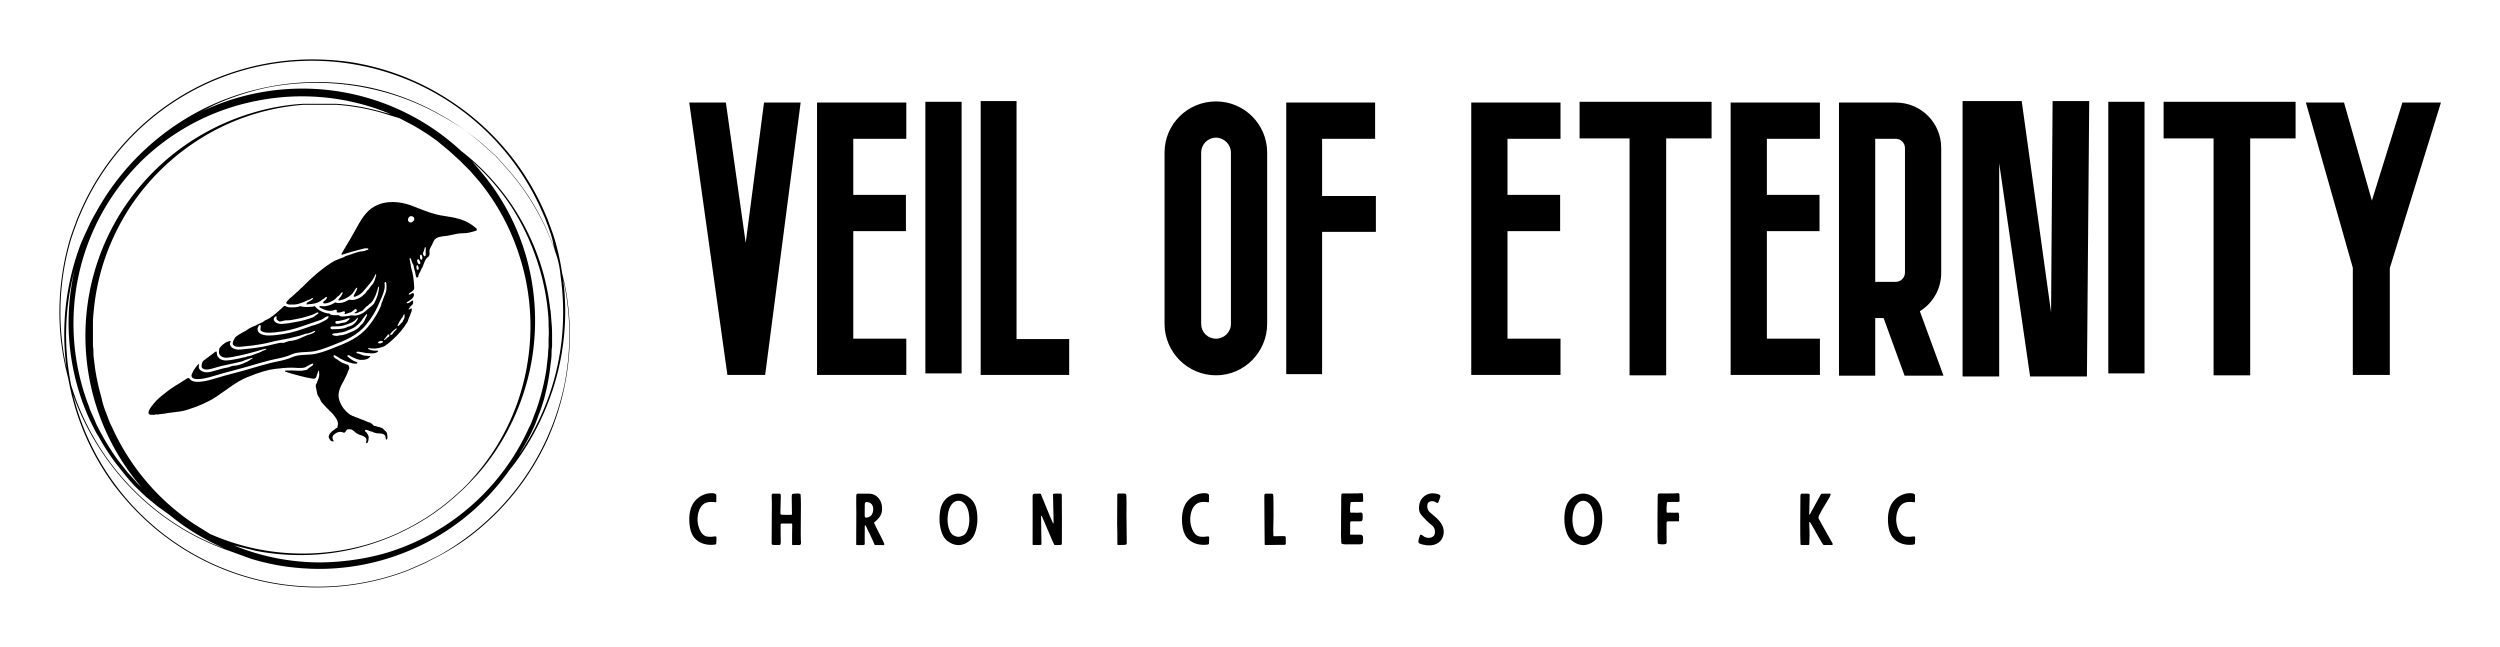 
        <svg xmlns="http://www.w3.org/2000/svg" xmlns:xlink="http://www.w3.org/1999/xlink" version="1.1" width="3149.724" height="815.245" viewBox="0 0 3149.724 815.245">
			
			<g transform="scale(7.486) translate(10, 10)">
				<defs id="SvgjsDefs5807"/><g id="SvgjsG5808" featureKey="symbolGroupContainer" transform="matrix(0.839,0,0,0.839,0.021,0)" fill="#000"><path xmlns="http://www.w3.org/2000/svg" d="M101.3 44.9l-.5-2.1a48.1 48.1 0 0 0-1.3-6.1c-.3-1.1-.7-2.2-1.1-3.3l-.6-1.6-.7-1.6A50.9 50.9 0 0 0 78.7 8.5a50.5 50.5 0 0 0-20.6-8 55.7 55.7 0 0 0-7.4-.5A50.7 50.7 0 0 0 4.3 30.2l-.7 1.6-.6 1.6c-.4 1.1-.8 2.2-1.1 3.3a50.1 50.1 0 0 0-1.4 6.7 51.4 51.4 0 0 0-.2 13.1 53 53 0 0 0 1.4 7.3l.3 1.5a50.6 50.6 0 0 0 5 13.9 52.4 52.4 0 0 0 4 6.3 55.9 55.9 0 0 0 4.9 5.6A50.7 50.7 0 0 0 70 102.5l1.6-.7 1.6-.7 3.1-1.6a50.1 50.1 0 0 0 5.7-3.6 51.5 51.5 0 0 0 9.4-9.1 50.6 50.6 0 0 0 6.5-10.6 51.7 51.7 0 0 0 3.5-11.1 51.1 51.1 0 0 0-.1-20.2zm-.8-1.5a52.2 52.2 0 0 1 .2 13.1 50.3 50.3 0 0 1-2.9 12 51.5 51.5 0 0 1-5.3 10.3l-.3.4a45.4 45.4 0 0 0 2.8-5.1c.5-1 .8-2 1.2-3s.7-2 1-3a46.3 46.3 0 0 0 1.2-6.1c.1-1 .3-2 .3-3.1s.1-1 .1-1.5v-1.5c0-1 0-2-.1-3s-.1-2-.3-3a46.5 46.5 0 0 0-2.7-11.1 47.5 47.5 0 0 0-4.9-9.5 47 47 0 0 0-10.2-10.9 46.8 46.8 0 0 0-53.8-7.1l4.1-2.1a51.6 51.6 0 0 1 11-3.6 50.9 50.9 0 0 1 20.1.2 50 50 0 0 1 14.6 5.5 48.2 48.2 0 0 1 8.3 5.7l2 1.8.7.6.6.7 1.8 2a48.1 48.1 0 0 1 5.8 8.2 50.6 50.6 0 0 1 4.1 9.7c.3 1.1.5 2.3.6 3.4zM2.3 65.2A50.7 50.7 0 0 1 3 42.3l-.3 1.4A47 47 0 0 0 5 69.8c.4 1 .8 2 1.3 3s.9 1.9 1.5 2.8a46.3 46.3 0 0 0 3.4 5.3l1.9 2.4 1 1.2 1 1.1 2.2 2.1 2.3 1.9 2.5 1.8a45.4 45.4 0 0 0 4.1 3 47.3 47.3 0 0 0 6.9 3.7A49.3 49.3 0 0 1 23 93 51 51 0 0 1 8.7 78.8a51.6 51.6 0 0 1-5.3-10.3q-.5-1.4-1-2.9zm75.2 28.2a45.9 45.9 0 0 1-12 5.6 47.2 47.2 0 0 1-6.6 1.4 50.5 50.5 0 0 1-6.7.5A45.7 45.7 0 0 1 35 97.5l4.5 1.1a47.1 47.1 0 0 0 18.6-.2 47.4 47.4 0 0 0 13.4-5.1A44.2 44.2 0 0 0 79 88l1.8-1.6.6-.6.6-.6 1.7-1.8a44.3 44.3 0 0 0 5.4-7.5 47.8 47.8 0 0 0 5.2-13.4 47.2 47.2 0 0 0 .3-18.7 46 46 0 0 0-9.1-20.1c-.9-1.1-1.8-2.2-2.8-3.3a46.2 46.2 0 0 1 7.9 9.1 47.1 47.1 0 0 1 4.7 9.5 45.9 45.9 0 0 1 2.6 11c.1 1 .2 1.9.2 2.9s.1 2 0 3v1.5c0 .5-.1 1-.1 1.5s-.2 2-.3 3a45.5 45.5 0 0 1-1.3 6c-.3 1-.6 2-1 3s-.7 2-1.2 2.9a46 46 0 0 1-16.7 19.6zm-9.3-81.6l2.5 1.3a44.9 44.9 0 0 1 5.1 3.3l2.3 1.9 1.1 1 1.1 1 2.1 2.1 1.9 2.2a45.5 45.5 0 0 1 5.9 9.5 48.1 48.1 0 0 1 3.3 10 46.3 46.3 0 0 1 .1 18.3 45.4 45.4 0 0 1-10.1 20.9l-1.6 1.8-.6.6-.6.6-1.8 1.6a44.1 44.1 0 0 1-7.5 5.3 44.6 44.6 0 0 1-13.4 5 46.4 46.4 0 0 1-18.4 0 47 47 0 0 1-9.4-3l-3.2-2a46.2 46.2 0 0 1-16.5-19.5c-.5-.9-.8-1.9-1.2-2.9s-.7-2-.9-3a45 45 0 0 1-1.3-6c-.1-1-.3-2-.3-3s-.1-1-.1-1.5v-4.4c0-1 .1-1.9.2-2.9a45.6 45.6 0 0 1 2.5-10.9 48.1 48.1 0 0 1 4.7-9.4 46.3 46.3 0 0 1 12.9-13 45.4 45.4 0 0 1 22-7.6h6.5a44 44 0 0 1 9.1 1.6zm-3.6-1.3a44.2 44.2 0 0 0-9.1-1.6h-6.6a44.2 44.2 0 0 0-9.1 1.5 47.9 47.9 0 0 0-13.1 5.8 47.2 47.2 0 0 0-13.4 13 46.6 46.6 0 0 0 3.2 56.7l-.8-.8-1-1.1-1-1.1-1.9-2.4a45.4 45.4 0 0 1-3.3-5.2c-.5-.9-1-1.8-1.4-2.8s-.9-1.9-1.2-2.9a45.9 45.9 0 0 1 2.3-38.2 47.5 47.5 0 0 1 3.6-5.7 50.6 50.6 0 0 1 4.4-5.1A45.6 45.6 0 0 1 39.6 8.3 46.2 46.2 0 0 1 65 10.4l1.5.6zM.5 56.5a51.5 51.5 0 0 1 .2-13.1 50 50 0 0 1 1.4-6.6c.3-1.1.7-2.2 1.1-3.3l.6-1.6.7-1.6a50.4 50.4 0 0 1 92.2 0l.7 1.6.6 1.6c.4 1.1.8 2.2 1 3.3s.4 1.5.6 2.3a50.7 50.7 0 0 0-3.9-8.8 48.3 48.3 0 0 0-5.8-8.2l-1.8-2-.6-.7-.7-.6-2-1.8a48.3 48.3 0 0 0-8.2-5.8 50.1 50.1 0 0 0-14.5-5.6 51.2 51.2 0 0 0-20.2-.1A51.8 51.8 0 0 0 30.8 9 50.5 50.5 0 0 0 7.3 30.7c-.6 1-1.1 2-1.6 3.1L5 35.3l-.7 1.6a51 51 0 0 0-2.9 25 54 54 0 0 1-.9-5.4zm100.8 8.6a51.5 51.5 0 0 1-3.6 11 50.4 50.4 0 0 1-6.5 10.6 51.5 51.5 0 0 1-9.4 9.1 50 50 0 0 1-5.7 3.7l-3 1.5-1.6.7-1.6.7A50.5 50.5 0 0 1 2.7 67.2l.5 1.4a51.8 51.8 0 0 0 5.4 10.3 51.1 51.1 0 0 0 14.3 14.2 49.6 49.6 0 0 0 11.2 5.5l4.4 1.6a48.7 48.7 0 0 0 6.7 1.5 51.5 51.5 0 0 0 6.9.5 46.8 46.8 0 0 0 38.2-19.9c.9-1.1 1.7-2.2 2.5-3.4a51.8 51.8 0 0 0 5.3-10.3 50.6 50.6 0 0 0 2.9-24.7l.2 1a51 51 0 0 1 .1 20.2z"/></g><g id="SvgjsG5809" featureKey="symbolFeature-0" transform="matrix(0.614,0,0,0.614,11.926,13.606)" fill="#000"><g xmlns="http://www.w3.org/2000/svg"><path d="M57.057,82.927c0.016-0.011,0.032-0.019,0.047-0.028c-0.003-0.002-0.005-0.004-0.009-0.004   C57.082,82.906,57.068,82.914,57.057,82.927z"/><path d="M94.999,24.507c-0.004-0.147-0.071-0.269-0.167-0.374c-0.103-0.115-0.239-0.209-0.357-0.295   c-0.286-0.212-0.564-0.435-0.852-0.647c-0.529-0.391-1.146-0.72-1.746-0.989c-0.599-0.269-1.221-0.495-1.854-0.673   c-0.649-0.183-1.306-0.332-1.969-0.457c-0.696-0.13-1.395-0.237-2.096-0.338c-2.764-0.396-5.144-1.35-7.663-2.357l-0.668-0.266   c-2.418-0.962-6.039-1.834-9.561-0.509c-2.921,1.098-4.496,3.609-5.859,6.086c-0.563,1.027-1.139,2.047-1.725,3.062   c-0.575,0.999-1.163,1.992-1.758,2.979c-0.165,0.274-0.332,0.547-0.498,0.82c-0.08,0.131-0.174,0.261-0.243,0.397   c-0.052,0.101-0.125,0.267-0.058,0.373c0.1,0.156,0.286-0.013,0.415-0.042c0.188-0.041,0.365-0.1,0.548-0.16   c0.434-0.145,0.87-0.282,1.309-0.413c0.818-0.245,1.645-0.468,2.473-0.676c0.358-0.09,0.717-0.179,1.077-0.262   c0.134-0.031,0.244-0.103,0.384-0.12c0.129-0.015,0.259-0.004,0.387-0.011c0.185-0.01,0.377-0.051,0.56-0.001   c0.237,0.063,0.279,0.351,0.015,0.405c-0.123,0.025-0.248,0.016-0.37,0.055c-0.157,0.05-0.264,0.17-0.408,0.234   c-0.085,0.037-0.194,0.042-0.283,0.054c-0.191,0.025-0.384,0.057-0.576,0.075c-0.198,0.019-0.39,0.018-0.586,0.059   c-0.138,0.028-0.271,0.061-0.404,0.101c-0.325,0.097-0.646,0.194-0.966,0.309c-0.171,0.061-0.345,0.108-0.515,0.167   c-0.169,0.057-0.327,0.136-0.494,0.191c-0.386,0.125-0.772,0.262-1.162,0.374c-0.16,0.046-0.328,0.099-0.479,0.169   c-0.088,0.039-0.146,0.102-0.219,0.158c-0.104,0.078-0.236,0.11-0.355,0.153c-0.282,0.102-0.562,0.206-0.842,0.314   c-0.475,0.184-0.944,0.379-1.411,0.587c-0.282,0.162-0.567,0.312-0.847,0.489c-0.078,0.05-0.155,0.101-0.235,0.151   c-0.667,0.43-1.317,0.886-1.951,1.365c-0.622,0.47-1.23,0.956-1.827,1.458c-0.584,0.49-1.149,1.001-1.71,1.517   c-0.542,0.497-1.078,1.004-1.591,1.53c-0.247,0.252-0.489,0.53-0.756,0.76c-0.101,0.087-0.221,0.148-0.321,0.237   c-0.144,0.127-0.256,0.286-0.389,0.423c-0.062,0.063-0.14,0.109-0.201,0.171c-0.095,0.094-0.172,0.199-0.274,0.287   c-0.116,0.101-0.256,0.177-0.368,0.283c-0.119,0.113-0.221,0.242-0.346,0.351c-0.12,0.104-0.247,0.199-0.359,0.312   c-0.276,0.276-0.567,0.53-0.881,0.765c-0.243,0.183-0.431,0.4-0.634,0.626c-0.146,0.163-0.32,0.306-0.441,0.49   c-0.062,0.093-0.229,0.339-0.127,0.457c0.028,0.033,0.09,0.033,0.127,0.057c0.136,0.088,0.24,0.161,0.402,0.207   c0.218,0.061,0.447,0.076,0.673,0.063c0.171-0.011,0.342-0.007,0.515-0.004c0.106,0.002,0.211,0.004,0.32,0.003   c0.449-0.011,0.911-0.087,1.415-0.231c0.788-0.225,1.65-0.569,2.428-0.97c0.147-0.075,0.32-0.114,0.479-0.173   c0.186-0.069,0.352-0.158,0.511-0.278c0.085-0.064,0.294-0.181,0.407-0.108c0.317,0.205-0.744,0.765-0.867,0.84   c-0.284,0.173-0.756,0.3-0.865,0.664c-0.049,0.164-0.009,0.23,0.165,0.224c0.243-0.011,0.457-0.124,0.699-0.099   c0.281,0.029,0.599-0.042,0.877-0.086c0.166-0.025,0.33-0.055,0.493-0.091c0.672-0.145,1.31-0.413,1.836-0.862   c0.143-0.123,0.269-0.219,0.438-0.304c0.156-0.077,0.304-0.165,0.43-0.286c0.145-0.139,0.313-0.316,0.521-0.355   c0.176-0.033,0.144,0.193,0.112,0.31c-0.069,0.254-0.29,0.451-0.481,0.622c-0.188,0.167-0.439,0.303-0.52,0.561   c-0.093,0.302,0.313,0.318,0.513,0.312c0.529-0.016,1-0.222,1.48-0.433c0.377-0.165,0.73-0.37,1.068-0.606   c0.196-0.137,0.365-0.319,0.542-0.511c0.097-0.104,0.194-0.209,0.295-0.309c0.089-0.086,0.155-0.102,0.259-0.155   c0.215-0.112,0.373-0.342,0.515-0.531c0.12-0.161,0.226-0.37,0.411-0.47c0.041-0.022,0.133-0.056,0.18-0.04   c0.092,0.031,0.071,0.15,0.056,0.228c-0.03,0.148-0.122,0.268-0.193,0.397c-0.079,0.143-0.139,0.295-0.23,0.431   c-0.148,0.216-0.328,0.408-0.492,0.61c-0.099,0.121-0.22,0.238-0.251,0.397c-0.022,0.104,0.068,0.149,0.17,0.155   c0.134,0.006,0.251,0.01,0.374-0.046c0.103-0.046,0.194-0.077,0.306-0.089c0.283-0.029,0.547-0.14,0.806-0.253   c0.152-0.067,0.304-0.14,0.453-0.215c0.395-0.201,0.733-0.412,1.037-0.642c0.369-0.279,0.734-0.576,0.95-0.995   c0.062-0.123,0.164-0.214,0.249-0.321c0.098-0.123,0.165-0.262,0.246-0.396c0.115-0.187,0.234-0.382,0.414-0.512   c0.197-0.143,0.153,0.26,0.122,0.361c-0.094,0.298-0.259,0.563-0.399,0.84c-0.115,0.226-0.27,0.424-0.367,0.66   c-0.051,0.125-0.132,0.289-0.141,0.423c-0.006,0.087,0.036,0.2,0.134,0.205c0.105,0.005,0.218-0.006,0.314-0.044   c0.111-0.043,0.196-0.131,0.304-0.178c0.163-0.07,0.338-0.096,0.499-0.181c0.437-0.23,0.829-0.561,1.177-0.907   c0.219-0.218,0.421-0.451,0.609-0.695c0.284-0.373,0.564-0.693,0.843-1.011c0.322-0.368,0.628-0.716,0.936-1.141   c0.207-0.283,0.395-0.579,0.572-0.88c0.106-0.183,0.206-0.369,0.301-0.559c0.076-0.152,0.115-0.343,0.217-0.479   c0.088-0.117,0.227-0.223,0.242-0.001c0.016,0.218-0.082,0.432-0.145,0.635c-0.098,0.318-0.161,0.643-0.286,0.953   c-0.137,0.341-0.3,0.696-0.52,0.994c-0.157,0.212-0.356,0.39-0.522,0.596c-0.146,0.184-0.282,0.37-0.398,0.575   c-0.134,0.237-0.329,0.408-0.531,0.583c-0.15,0.131-0.227,0.274-0.326,0.441c-0.138,0.233-0.348,0.428-0.542,0.614   c-0.208,0.201-0.429,0.39-0.661,0.562c-0.237,0.177-0.49,0.337-0.757,0.468c-0.569,0.277-1.197,0.521-1.969,0.521   c-0.223,0-0.459-0.021-0.707-0.066c-0.021-0.004-0.038-0.016-0.056-0.022c-0.161,0.096-0.321,0.19-0.494,0.279   c-0.406,0.203-1.006,0.483-1.558,0.579c-0.128,0.022-0.477,0.075-0.851,0.075c-0.324,0-0.656-0.051-0.894-0.186   c-0.389,0.255-0.785,0.476-1.186,0.638c-0.498,0.202-1.057,0.346-1.531,0.397c-0.138,0.016-0.279,0.022-0.419,0.022   c-0.15,0-0.3-0.007-0.446-0.013c-0.123-0.005-0.877-0.124-0.798,0.173c0.03,0.12,0.19,0.205,0.288,0.259   c0.164,0.091,0.338,0.163,0.508,0.239c0.365,0.166,0.723,0.353,1.111,0.457c0.378,0.102,0.779,0.139,1.169,0.141   c0.421,0.002,0.84-0.084,1.22-0.267c0.191-0.091,0.426-0.001,0.514,0.188c0.052,0.112,0.01,0.202-0.021,0.312   c-0.037,0.134,0.035,0.178,0.161,0.203c0.467,0.089,0.917-0.004,1.352-0.184c0.232-0.096,0.547-0.249,0.713,0.035   c0.078,0.133,0.074,0.228-0.034,0.325c-0.068,0.062-0.154,0.218-0.021,0.256c0.103,0.03,0.256-0.012,0.359-0.032   c0.275-0.051,0.527-0.174,0.788-0.271c0.177-0.065,0.369-0.079,0.54-0.155c0.138-0.062,0.269-0.145,0.391-0.233   c0.078-0.056,0.15-0.135,0.225-0.212c0.15-0.16,0.309-0.324,0.518-0.408c0.195-0.076,0.418,0.017,0.497,0.212   c0.077,0.196-0.019,0.417-0.213,0.496c-0.092,0.037-0.514,0.245-0.354,0.385c0.059,0.052,0.224,0.028,0.295,0.023   c0.113-0.007,0.225-0.033,0.332-0.066c0.245-0.077,0.456-0.225,0.689-0.328c0.197-0.087,0.406-0.12,0.603-0.221   c0.102-0.053,0.185-0.101,0.275-0.173c0.249-0.2,0.425-0.474,0.655-0.692c0.129-0.123,0.227-0.264,0.363-0.377   c0.063-0.053,0.107-0.092,0.181-0.125c0.052-0.023,0.115-0.05,0.16-0.087c0.076-0.063,0.141-0.145,0.218-0.209   c0.109-0.092,0.195-0.21,0.306-0.299c0.091-0.072,0.192-0.1,0.279-0.181c0.192-0.178,0.371-0.37,0.524-0.583   c0.045-0.063,0.088-0.127,0.129-0.193c0.027-0.045,0.113-0.146,0.113-0.198l0.106-0.204c0.201-0.378,0.402-0.757,0.563-1.155   c0.157-0.393,0.269-0.804,0.399-1.207c0.082-0.253,0.161-0.508,0.221-0.768c0.015-0.069,0.054-0.257,0.161-0.226   c0.155,0.045,0.08,0.475,0.068,0.573c-0.039,0.319-0.108,0.635-0.166,0.952c-0.054,0.297-0.112,0.593-0.211,0.88   c-0.196,0.575-0.439,1.155-0.699,1.704c-0.068,0.147-0.131,0.297-0.213,0.438c-0.081,0.141-0.19,0.239-0.305,0.352   c-0.156,0.154-0.304,0.314-0.472,0.456c-0.151,0.126-0.303,0.25-0.46,0.368l-0.358,0.285c-0.179,0.145-0.335,0.289-0.487,0.428   c-0.388,0.354-0.755,0.69-1.334,0.947l-0.173,0.08c-0.407,0.191-0.981,0.46-1.887,0.46c-0.234,0-0.49-0.018-0.771-0.06   c-0.032-0.004-0.058-0.02-0.086-0.031c-0.111,0.044-0.225,0.084-0.333,0.11c-0.454,0.106-0.979,0.156-1.363,0.193   c-0.211,0.022-0.443,0.046-0.67,0.046c-0.277,0-0.548-0.036-0.764-0.157c-0.088-0.048-0.146-0.127-0.175-0.215   c-0.18,0.01-0.359,0.013-0.537,0.013L56.5,47.944c-0.063,0-0.125,0.001-0.188,0.001c-0.195,0-0.393-0.004-0.584-0.023l-0.123-0.011   c-0.278-0.021-0.66-0.051-0.935-0.326c-0.026-0.025-0.022-0.062-0.038-0.091c-0.35-0.015-0.706-0.066-1.045-0.15   c-0.607-0.151-1.201-0.406-1.73-0.738c-0.261-0.163-0.509-0.346-0.738-0.549c-0.103-0.092-0.202-0.188-0.297-0.29   c-0.079-0.085-0.153-0.217-0.247-0.285c-0.115-0.085-0.224,0.042-0.335,0.072c-0.276,0.074-0.592,0.086-0.876,0.11   c-0.295,0.025-0.592,0.039-0.889,0.039c-0.453,0-0.887-0.03-1.274-0.09c-0.098-0.015-0.189-0.062-0.29-0.061   c-0.062,0.001-0.11,0.02-0.169-0.015c-0.043-0.027-0.067-0.089-0.121-0.1c-0.061-0.013-0.11,0.039-0.158,0.067   c-0.056,0.033-0.111,0.053-0.173,0.071c-0.168,0.049-0.341,0.085-0.512,0.118c-0.314,0.06-0.64,0.105-0.961,0.105   c-0.118,0-0.236-0.001-0.354-0.003c-0.151-0.003-0.302-0.007-0.45,0.002c-0.069,0.004-0.136,0.006-0.2,0.006   c-0.182,0-0.361-0.017-0.539-0.052c-0.261-0.051-0.474-0.165-0.716-0.265c-0.096-0.04-0.228-0.097-0.332-0.084   c-0.125,0.014-0.2,0.145-0.284,0.225c-0.137,0.131-0.273,0.263-0.412,0.393c-0.494,0.463-0.999,0.916-1.518,1.35   c-0.158,0.132-0.316,0.263-0.478,0.391c-0.257,0.206-0.52,0.456-0.816,0.602c-0.1,0.049-0.176,0.099-0.246,0.188   c-0.098,0.126-0.196,0.165-0.341,0.228c-0.123,0.054-0.25,0.141-0.366,0.211c-0.146,0.088-0.297,0.153-0.457,0.217   c-0.138,0.055-0.293,0.103-0.413,0.193c-0.117,0.088-0.227,0.186-0.346,0.274c-0.239,0.176-0.509,0.296-0.782,0.41   c-0.247,0.103-0.479,0.217-0.719,0.338c-0.27,0.137-0.53,0.298-0.811,0.416c-0.291,0.121-0.602,0.193-0.873,0.359   c-0.31,0.189-0.673,0.289-0.962,0.507c-0.274,0.205-0.555,0.397-0.848,0.574c-0.286,0.173-0.603,0.283-0.884,0.462   c-0.189,0.121-0.383,0.236-0.579,0.346c-0.403,0.226-0.783,0.475-1.139,0.771c-0.125,0.104-0.222,0.205-0.293,0.351   c-0.091,0.186-0.208,0.354-0.295,0.542c-0.098,0.214-0.209,0.418-0.25,0.652c-0.009,0.054,0.007,0.109,0.001,0.163   c-0.006,0.052-0.022,0.094-0.024,0.146c-0.005,0.126,0.018,0.261,0.102,0.36c0.607,0.708,1.772,0.569,2.711,0.459   c0.184-0.021,0.358-0.043,0.519-0.056c1.629-0.138,2.821-0.296,4.726-0.629c0.85-0.148,1.619-0.339,2.363-0.524   c0.818-0.203,1.663-0.413,2.616-0.567c1.608-0.259,3.343-0.644,5.306-1.176c0.375-0.102,0.739-0.23,1.103-0.36   c0.211-0.075,0.432-0.18,0.652-0.219c0.102-0.019,0.203-0.007,0.304-0.01c0.142-0.006,0.271-0.068,0.399-0.115   c0.312-0.111,0.633-0.167,0.931-0.318c0.265-0.135,0.582-0.344,0.893-0.325c0.024,0.134-0.085,0.226-0.172,0.307   c-0.065,0.061-0.127,0.133-0.199,0.183c-0.064,0.045-0.139,0.07-0.206,0.11c-0.25,0.146-0.529,0.231-0.8,0.335   c-0.267,0.102-0.552,0.141-0.816,0.243C48.11,53.565,47.7,53.75,47.3,53.938c-0.213,0.099-0.428,0.186-0.635,0.297   c-0.219,0.118-0.441,0.192-0.669,0.284c-0.376,0.152-0.767,0.216-1.156,0.316c-0.151,0.039-0.31,0.101-0.463,0.122   c-0.285,0.04-0.563,0.009-0.848,0.076c-0.274,0.064-0.525,0.182-0.791,0.264c-0.278,0.085-0.509,0.225-0.807,0.248   c-0.18,0.014-0.352-0.03-0.53-0.036c-0.279-0.01-0.563,0.065-0.834,0.119c-0.297,0.059-0.592,0.123-0.887,0.192   c-0.328,0.076-0.654,0.158-0.982,0.239c-0.757,0.188-1.54,0.383-2.417,0.536c-1.929,0.337-3.139,0.497-4.792,0.636   c-0.152,0.013-0.318,0.033-0.493,0.054c-0.38,0.045-0.81,0.097-1.245,0.097c-0.779,0-1.576-0.164-2.135-0.816   c-0.23-0.269-0.45-0.794-0.223-1.12c0.068-0.097,0.159-0.269,0.118-0.393c-0.049-0.152-0.375,0.03-0.482,0.052   c-0.417,0.081-0.782,0.263-1.129,0.512c-0.226,0.162-0.451,0.332-0.667,0.508c-0.188,0.154-0.316,0.347-0.485,0.516   c-0.181,0.183-0.321,0.313-0.373,0.581c-0.026,0.138-0.03,0.279-0.038,0.42c-0.006,0.121-0.031,0.244-0.029,0.364   c0.003,0.237,0.024,0.464,0.135,0.679c0.282,0.545,1.003,0.925,1.762,0.925c0.513-0.002,1.028-0.085,1.533-0.168   c0.703-0.115,1.402-0.257,2.099-0.407c0.737-0.157,1.471-0.33,2.201-0.514c0.614-0.154,1.232-0.304,1.838-0.49   c0.252-0.078,0.506-0.14,0.761-0.208c0.537-0.145,1.058-0.347,1.6-0.479c0.129-0.031,0.26-0.062,0.391-0.089   c0.169-0.036,0.356-0.103,0.531-0.098c0.173,0.005,0.193,0.123,0.052,0.214c-0.239,0.154-0.552,0.196-0.81,0.317   c-0.342,0.16-0.664,0.359-1.016,0.498c-0.374,0.146-0.757,0.259-1.13,0.405c-0.422,0.167-0.837,0.364-1.278,0.475   c-0.227,0.058-0.456,0.094-0.687,0.137c-0.138,0.026-0.288,0.046-0.413,0.113c-0.179,0.098-0.373,0.146-0.571,0.183   c-0.189,0.035-0.397,0.027-0.58,0.084c-0.179,0.055-0.344,0.112-0.529,0.151c-0.219,0.047-0.438,0.095-0.656,0.142   c-0.788,0.167-1.582,0.318-2.38,0.42c-0.318,0.04-0.639,0.075-0.96,0.075c-0.327,0-0.656-0.056-0.967-0.155   c-0.317-0.102-0.623-0.214-0.855-0.46c-0.149-0.158-0.301-0.32-0.427-0.497c-0.262-0.37-0.205-0.76-0.254-1.18   c-0.005-0.043-0.021-0.083-0.021-0.126c-0.054-0.006-0.083-0.039-0.143-0.039c-0.055,0.001-0.098,0.01-0.148,0.034   c-0.098,0.048-0.218,0.101-0.304,0.165c-0.07,0.052-0.118,0.125-0.188,0.179c-0.216,0.17-0.437,0.333-0.656,0.498   c-0.689,0.521-1.38,1.049-2.09,1.568l-0.121,0.088c-0.013,0.018-0.008,0.042-0.024,0.059c-0.438,0.437-0.564,1.456-0.338,1.895   c0.817,0.726,2.051,0.383,2.721,0.198l0.13-0.035c0.488-0.133,0.906-0.255,1.293-0.365c0.389-0.113,0.747-0.219,1.114-0.315   c0.383-0.1,1.034-0.234,1.804-0.395c0.734-0.152,1.468-0.305,2.199-0.471c0.369-0.083,0.736-0.17,1.103-0.263   c0.173-0.044,0.346-0.089,0.518-0.136c0.062-0.017,0.156-0.046,0.229-0.045l-0.001-0.007c0.077-0.019,0.153-0.039,0.218-0.07   c0.08-0.038,0.148-0.105,0.228-0.147c0.084-0.043,0.174-0.078,0.263-0.108c0.177-0.062,0.359-0.105,0.538-0.163   c0.417-0.133,0.836-0.321,1.265-0.411c0.06-0.013,0.227-0.057,0.278-0.001c0.059,0.062-0.065,0.132-0.108,0.16   c-0.309,0.208-0.641,0.364-0.94,0.589c-0.335,0.251-0.69,0.411-1.081,0.555c-0.399,0.145-0.782,0.332-1.182,0.472   c-0.368,0.129-0.751,0.234-1.136,0.3c-0.542,0.091-1.106,0.033-1.607,0.283c-0.501,0.251-1.094,0.305-1.638,0.422   c-0.252,0.054-0.504,0.108-0.754,0.175c-0.36,0.095-0.712,0.197-1.095,0.309c-0.391,0.114-0.813,0.236-1.307,0.369l-0.125,0.034   c-0.386,0.107-0.984,0.273-1.626,0.273c-0.199,0-0.398-0.016-0.594-0.053c-0.368-0.067-0.718-0.212-1.021-0.432   c-0.113-0.083-0.25-0.178-0.322-0.303c-0.032-0.055-0.041-0.114-0.082-0.165c-0.05-0.062-0.117-0.102-0.138-0.185   c-0.019-0.077-0.008-0.15-0.013-0.228c-0.004-0.078-0.015-0.153-0.015-0.232c0-0.094,0.008-0.183,0.016-0.276   c0.014-0.146,0.095-0.264,0.07-0.42c-0.106-0.035-0.229,0.093-0.282,0.17c-0.069,0.102-0.151,0.17-0.247,0.25   c-0.784,0.901-1.631,2.354-1.556,2.888c0.035,0.252,0.151,0.432,0.363,0.566c0.468,0.298,1.831,0.623,5.687-0.558   c1.979-0.605,3.934-1.154,5.811-1.629c1.597-0.403,3.207-0.875,4.764-1.33c1.643-0.48,3.34-0.978,5.031-1.397   c0.554-0.139,1.117-0.253,1.681-0.369c0.941-0.192,1.914-0.392,2.819-0.701c0.303-0.104,0.596-0.224,0.888-0.343   c0.588-0.239,1.194-0.488,1.866-0.602c0.794-0.134,1.593-0.173,2.366-0.211c0.908-0.044,1.848-0.09,2.754-0.293   c1.04-0.231,2.202-0.594,3.359-1.048l1.133-0.442c3.557-1.378,6.916-2.681,9.39-5.759c1.482-1.847,2.506-3.501,3.223-5.208   c0.147-0.354,0.32-0.729,0.5-1.118c0.322-0.702,0.647-1.405,0.904-2.135c0.238-0.681,0.433-1.403,0.429-2.129   c-0.002-0.185-0.022-0.367-0.039-0.55c-0.013-0.132-0.019-0.365,0.103-0.46c0.025-0.021,0.219-0.082,0.23-0.075   c0.027,0.018,0.063,0.159,0.077,0.192c0.025,0.058,0.043,0.105,0.054,0.167c0.062,0.36,0.081,0.708,0.062,1.073   c-0.011,0.194-0.008,0.388-0.022,0.583c-0.015,0.218-0.061,0.413-0.115,0.624c-0.09,0.33-0.183,0.661-0.344,0.965   c-0.129,0.245-0.188,0.502-0.292,0.756c-0.052,0.126-0.127,0.239-0.167,0.37c-0.031,0.107-0.044,0.217-0.079,0.323   c-0.087,0.266-0.202,0.501-0.322,0.754c-0.088,0.183-0.077,0.353-0.12,0.544c-0.058,0.254-0.192,0.491-0.296,0.728   c-0.1,0.23-0.201,0.456-0.315,0.68c-0.236,0.466-0.483,0.923-0.749,1.375c-0.279,0.477-0.584,0.941-0.901,1.393   c-0.348,0.493-0.709,0.974-1.083,1.447c-0.048,0.061-0.095,0.121-0.144,0.181c-2.6,3.238-6.052,4.577-9.706,5.993l-1.13,0.44   c-1.195,0.469-2.395,0.843-3.472,1.083c-0.971,0.217-1.943,0.265-2.884,0.311c-0.751,0.036-1.526,0.074-2.276,0.2   c-0.589,0.101-1.13,0.321-1.704,0.557c-0.307,0.125-0.613,0.25-0.93,0.357c-0.952,0.326-1.948,0.53-2.913,0.728   c-0.554,0.113-1.105,0.227-1.649,0.361c-1.678,0.417-3.367,0.911-5.001,1.39c-1.564,0.459-3.182,0.931-4.792,1.338   c-1.864,0.471-3.807,1.017-5.773,1.618c-1.889,0.579-3.408,0.869-4.545,0.869c-0.767,0-1.36-0.133-1.775-0.397   c-0.141-0.089-0.268-0.2-0.373-0.331c-0.042-0.052-0.088-0.105-0.128-0.143c-0.04-0.036-0.064-0.094-0.107-0.126   c-0.041-0.029-0.087-0.046-0.138-0.053c-0.168-0.021-0.302,0.037-0.438,0.127c-0.608,0.402-1.228,0.79-1.851,1.169   c-1.104,0.667-2.243,1.357-3.261,2.138l-0.232,0.179c-1.014,0.776-2.061,1.576-2.968,2.483c-0.087,0.084-0.17,0.176-0.252,0.266   c-0.195,0.215-0.388,0.431-0.573,0.655c-0.233,0.284-0.455,0.571-0.673,0.866c-0.205,0.277-0.406,0.588-0.548,0.902   c-0.125,0.276-0.245,0.604-0.164,0.911c0.061,0.233,0.327,0.357,0.548,0.381c0.206,0.023,0.427,0.004,0.635,0.004   c0.13,0,0.264,0.007,0.392-0.019c0.134-0.026,0.271-0.072,0.409-0.09c0.081-0.013,0.18-0.006,0.26,0   c0.043,0.004,0.073,0.012,0.115,0.02c0.132,0.027,0.256,0.01,0.381-0.037c0.122-0.045,0.241-0.038,0.371-0.053   c0.333-0.035,0.665-0.077,0.996-0.121c0.183-0.023,0.366-0.047,0.549-0.071l0.192-0.056l0.03-0.002l0.668-0.103   c0.509-0.076,0.998-0.129,1.5-0.185c1.161-0.134,2.262-0.259,3.503-0.646c3.229-1.004,5.824-2.17,7.937-3.56   c0.823-0.539,1.63-1.117,2.439-1.694c1.643-1.172,3.342-2.383,5.154-3.268c0.604-0.296,1.201-0.535,1.795-0.741   c2.327-0.972,4.814-1.727,6.638-1.944c1.635-0.199,3.153-0.361,4.772-0.357c0.284,0,0.614,0.02,0.965,0.042   c0.594,0.036,1.191,0.075,1.787,0.03c0.272-0.021,0.54-0.061,0.802-0.138c0.242-0.071,0.413-0.199,0.622-0.332   c0.309-0.194,0.65-0.391,0.989-0.525c0.172-0.069,0.355-0.154,0.534-0.2c0.145-0.037,0.168,0.078,0.14,0.202   c-0.062,0.273-0.35,0.46-0.568,0.605c-0.24,0.16-0.496,0.301-0.722,0.484c-0.132,0.106-0.222,0.26-0.36,0.356   c-0.326,0.231-0.746,0.111-1.104,0.244c-0.192,0.072-0.399,0.074-0.604,0.08c-0.248,0.008-0.495,0.005-0.742-0.004   c-0.273-0.008-0.548-0.026-0.821-0.043c-0.363-0.022-0.691-0.041-0.991-0.041c-0.337,0-0.677,0.004-1.014,0.021   c-0.159,0.007-0.319,0.034-0.477,0.014c-0.103-0.014-0.165-0.03-0.25,0.041c-0.086,0.07-0.127,0.188-0.016,0.263   c0.057,0.038,0.172,0.045,0.237,0.063c0.071,0.02,0.144,0.04,0.215,0.062c0.127,0.041,0.252,0.089,0.379,0.135   c0.351,0.126,0.711,0.221,1.07,0.319c0.677,0.188,1.354,0.379,2.032,0.56c0.583,0.154,1.168,0.3,1.757,0.429   c0.482,0.104,0.967,0.203,1.455,0.277c0.241,0.037,0.486,0.076,0.73,0.09c0.153,0.008,0.403-0.121,0.507-0.234   c0.112-0.123,0.141-0.33,0.189-0.482c0.064-0.195,0.147-0.384,0.211-0.58c0.083-0.256,0.141-0.527,0.265-0.768   c0.023-0.044,0.077-0.167,0.145-0.153c0.068,0.015,0.072,0.159,0.077,0.209c0.023,0.245,0.018,0.493,0.037,0.738   c0.06,0.784-0.295,1.441-0.562,2.155c-0.083,0.226-0.152,0.437-0.29,0.636c-0.164,0.236-0.091,0.576-0.052,0.84   c0.041,0.284,0.173,0.568,0.175,0.848c0.002,0.156,0.067,0.306,0.097,0.458c0.053,0.268,0.074,0.538,0.193,0.79   c0.05,0.105,0.121,0.198,0.175,0.303c0.047,0.091,0.09,0.172,0.153,0.249c0.106,0.133,0.208,0.258,0.264,0.421   c0.078,0.232,0.173,0.463,0.289,0.679c0.047,0.09,0.102,0.157,0.169,0.229c0.04,0.044,0.046,0.102,0.08,0.146   c0.087,0.119,0.206,0.22,0.302,0.335c0.113,0.139,0.23,0.274,0.35,0.409c0.237,0.265,0.484,0.521,0.738,0.772   c0.141,0.142,0.285,0.28,0.43,0.419c0.383,0.371,0.766,0.74,1.121,1.128c0.104,0.113,0.215,0.241,0.328,0.375   c-0.01-0.002-0.023-0.004-0.031-0.005c0.161,0.181,1.54,1.731,1.155,2.887c-0.246,0.735,0.179,0.411-0.302,0.675   c-0.27,0.149-0.463,0.318-0.688,0.509c-0.253,0.214-0.317,0.181-0.569,0.411c-0.405,0.371-0.608,0.583-0.838,1.079   c-0.111,0.247-0.116,0.529-0.014,0.757c0.118,0.262,0.283,0.514,0.478,0.725c0.093,0.1,0.49,0.27,0.921,0.187   c-0.295-0.328-0.438-0.671-0.427-1.03c0.021-0.543,0.304-0.799,1.005-1.232c0.507-0.314,1.151-0.421,1.724-0.221   c0.162,0.057,0.314,0.146,0.499,0.125c0.118-0.015,0.151-0.079,0.219-0.163c0.102-0.129,0.234-0.226,0.315-0.371   c0.062-0.109,0.09-0.218,0.195-0.298c0.112-0.082,0.258-0.103,0.393-0.111c0.247-0.014,0.516,0.004,0.759,0.054   c0.166,0.034,0.295,0.117,0.434,0.211c0.199,0.137,0.396,0.271,0.572,0.438c0.113,0.108,0.219,0.225,0.344,0.319   c0.134,0.102,0.285,0.152,0.429,0.234c0.133,0.077,0.268,0.156,0.406,0.221c0.062,0.028,0.163,0.058,0.284,0.092   c0.586,0.172,1.511,0.466,1.703,1.137c0.081,0.288-0.063,0.584-0.063,0.871c-0.002,0.243,0.109,0.407,0.319,0.173   c0.1-0.111,0.227-0.421,0.271-0.569c0.082-0.276,0.078-0.585,0.104-0.872c0.02-0.208-0.015-0.411-0.104-0.601   c-0.072-0.15-0.175-0.282-0.25-0.431c-0.052-0.101-0.089-0.211-0.155-0.305c-0.146-0.206-0.637-0.369-0.48-0.687   c0.104-0.209,0.364-0.104,0.54-0.073c0.177,0.03,0.367,0.135,0.531,0.206c0.151,0.065,0.262,0.123,0.432,0.139   c0.119,0.01,0.208,0.032,0.312,0.086c0.281,0.145,0.601,0.242,0.902,0.335c0.179,0.054,0.361,0.104,0.547,0.135   c0.066,0.011,0.172,0.011,0.297,0.013c0.611,0.006,1.58,0.04,1.946,0.633c0.156,0.255,0.098,0.578,0.174,0.855   c0.064,0.235,0.216,0.362,0.355,0.08c0.065-0.133,0.104-0.467,0.106-0.62c0.006-0.288-0.083-0.585-0.135-0.869   c-0.121-0.657-0.618-0.768-1.001-1.245c-0.131-0.164-0.07-0.166-0.266-0.243c-0.143-0.057-0.252-0.078-0.389-0.153   c-0.369-0.206-0.804-0.16-1.176-0.339c-0.156-0.076-0.26-0.115-0.438-0.119c-0.245-0.005-0.329-0.063-0.497-0.229   c-0.183-0.184-0.389-0.381-0.585-0.548c-0.1-0.083-0.274-0.143-0.396-0.185c-0.144-0.048-0.301-0.066-0.446-0.119   c-0.169-0.062-0.331-0.14-0.5-0.198c-0.218-0.078-0.463-0.183-0.661-0.296c-0.153-0.09-0.362-0.126-0.543-0.185   c-0.164-0.055-0.323-0.125-0.479-0.197c-0.28-0.131-0.562-0.239-0.848-0.351c-0.106-0.042-0.212-0.05-0.321-0.08   c-0.145-0.038-0.272-0.124-0.4-0.199c-0.152-0.089-0.333-0.112-0.495-0.169c-0.112-0.038-0.173-0.124-0.29-0.158   c-0.129-0.038-0.254-0.116-0.371-0.181c-0.131-0.071-0.224-0.197-0.351-0.279c-0.384-0.248-0.698-0.591-1.008-0.923   c-0.592-0.64-1.071-1.404-1.405-2.209C57.177,71.035,57,70.17,57.13,69.333c0.137-0.875,0.475-1.784,1.033-2.779   c0.139-0.245,0.274-0.492,0.407-0.74c0.234-0.44,0.458-0.885,0.665-1.339c0.104-0.226,0.229-0.459,0.302-0.696   c0.063-0.21,0.084-0.408,0.202-0.601c0.049-0.078,0.102-0.149,0.139-0.231c0.028-0.059,0.04-0.118,0.062-0.177   c0.063-0.16,0.089-0.278,0.079-0.451c-0.01-0.155-0.084-0.306-0.136-0.449c-0.049-0.13-0.133-0.325-0.283-0.361   c-0.04-0.009-0.074,0.005-0.111,0c-0.044-0.006-0.092-0.033-0.134-0.048c-0.059-0.021-0.118-0.041-0.178-0.063   c-0.537-0.186-1.092-0.379-1.592-0.71c-0.14-0.093-0.272-0.19-0.405-0.289c-0.167-0.123-0.331-0.246-0.51-0.354   c-0.047-0.027-0.102-0.056-0.159-0.085c-0.227-0.118-0.463-0.243-0.619-0.452c-0.062-0.083-0.131-0.2-0.174-0.295   c-0.045-0.1-0.047-0.228,0.06-0.288c0.099-0.057,0.166-0.01,0.263,0.03c0.162,0.067,0.346,0.132,0.478,0.247   c0.21,0.183,0.488,0.246,0.719,0.401c0.13,0.088,0.218,0.215,0.364,0.268c0.148,0.053,0.295,0.123,0.434,0.2   c0.255,0.142,0.505,0.276,0.778,0.385c0.203,0.08,0.41,0.149,0.614,0.223l0.415,0.146c0.636,0.235,1.35,0.439,2.031,0.418   c0.059-0.002,0.116-0.025,0.173-0.041c0.091-0.026,0.168-0.049,0.21-0.143c0.043-0.095,0.002-0.168-0.092-0.198   c-0.183-0.06-0.318-0.207-0.506-0.242c-0.223-0.042-0.44-0.148-0.636-0.262c-0.433-0.249-0.814-0.549-1.06-0.758   c-0.111-0.095-0.23-0.183-0.342-0.279c-0.087-0.077-0.212-0.212-0.097-0.321c0.115-0.11,0.397-0.094,0.534-0.036   c0.082,0.033,0.136,0.105,0.205,0.157c0.086,0.064,0.185,0.106,0.28,0.153c0.159,0.077,0.302,0.188,0.469,0.247   c0.187,0.065,0.377,0.098,0.552,0.196c0.12,0.068,0.223,0.159,0.35,0.217c0.254,0.114,0.53,0.097,0.786,0.189   c0.085,0.03,0.157,0.067,0.25,0.075c0.149,0.013,0.305,0,0.454-0.004c0.265-0.008,0.548,0.025,0.807-0.043   c0.253-0.067,0.507-0.104,0.748-0.209c0.264-0.115,0.499-0.279,0.678-0.506c0.045-0.056,0.158-0.132,0.174-0.202   c0.028-0.117-0.135-0.089-0.206-0.086c-0.113,0.003-0.213,0.028-0.327,0.007c-0.105-0.02-0.205-0.062-0.312-0.081   c-0.137-0.023-0.27,0.008-0.407,0.004c-0.391-0.011-0.815-0.133-1.179-0.275c-0.227-0.089-0.427-0.26-0.665-0.293   c-0.139-0.02-0.277-0.039-0.411-0.084c-0.097-0.032-0.287-0.091-0.315-0.207c-0.098-0.407,0.755-0.242,0.931-0.209   c0.263,0.048,0.531,0.063,0.793,0.12c0.165,0.036,0.327,0.083,0.496,0.115c0.458,0.086,0.926,0.11,1.392,0.12   c0.185,0.004,0.35,0.058,0.536,0.058c0.218,0,0.436-0.007,0.65-0.036c0.217-0.03,0.435-0.082,0.631-0.182   c0.026-0.013,0.052-0.01,0.078-0.016c0.097-0.071,0.191-0.149,0.294-0.212c0.077-0.047,0.162-0.069,0.146-0.176   c-0.004-0.032-0.018-0.104-0.048-0.123c-0.037-0.024-0.131-0.009-0.176-0.005c-0.53,0.041-1.089,0.004-1.605-0.122   c-0.232-0.057-0.485-0.117-0.69-0.244c-0.068-0.042-0.332-0.241-0.2-0.333c0.063-0.044,0.204,0,0.272,0.011   c0.124,0.02,0.248,0.034,0.373,0.047c0.227,0.023,0.449,0.065,0.675,0.066c0.189,0,0.374-0.013,0.562-0.017   c0.23-0.006,0.49-0.035,0.715-0.085c0.2-0.043,0.463-0.062,0.646-0.149c0.172-0.084,0.39-0.117,0.578-0.159   c0.158-0.035,0.305-0.111,0.449-0.187c0.153-0.08,0.311-0.136,0.457-0.229c0.08-0.05,0.125-0.102,0.187-0.171   c0.115-0.13,0.262-0.192,0.413-0.272c0.108-0.058,0.21-0.173,0.306-0.252c0.1-0.083,0.196-0.167,0.295-0.251   c0.217-0.188,0.434-0.375,0.646-0.567c0.422-0.383,0.834-0.776,1.233-1.182c0.393-0.402,0.773-0.816,1.136-1.246   c0.354-0.421,0.689-0.856,1.001-1.309c0.07-0.102,0.141-0.204,0.206-0.308c0.045-0.071,0.062-0.147,0.103-0.219   c0.113-0.202,0.319-0.348,0.437-0.554c0.057-0.098,0.096-0.208,0.137-0.313c0.112-0.285,0.225-0.583,0.311-0.876   c0.072-0.242,0.196-0.443,0.291-0.675c0.077-0.185,0.139-0.381,0.209-0.569c0.062-0.172,0.117-0.337,0.188-0.505   c0.079-0.185,0.117-0.393,0.107-0.594c-0.005-0.12,0.024-0.423-0.171-0.352c-0.086,0.031-0.147,0.106-0.216,0.162   c-0.099,0.078-0.222,0.149-0.349,0.163c-0.284,0.031,0.013-0.297,0.074-0.392c0.108-0.168,0.268-0.315,0.362-0.491   c0.028-0.054,0.064-0.117,0.116-0.149c0.043-0.026,0.092-0.033,0.136-0.066c0.088-0.068,0.162-0.156,0.235-0.241   c0.045-0.052,0.075-0.101,0.102-0.161c0.054-0.118,0.083-0.206,0.087-0.334c0.004-0.11,0.002-0.22,0.003-0.329   c0-0.102-0.041-0.172-0.06-0.268c-0.212-0.062-0.354,0.088-0.512,0.209c-0.17,0.132-0.319,0.288-0.516,0.386   c-0.117,0.058-0.657,0.258-0.684-0.005c-0.02-0.18,0.295-0.298,0.417-0.361c0.214-0.11,0.404-0.254,0.598-0.396   c0.116-0.086,0.231-0.176,0.339-0.273c0.186-0.169,0.351-0.356,0.478-0.573c0.123-0.209,0.187-0.389,0.164-0.633   c-0.012-0.138-0.039-0.321-0.181-0.387c-0.242-0.113-0.484,0.115-0.671,0.237c-0.129,0.083-0.395,0.221-0.544,0.108   c-0.133-0.102,0.032-0.246,0.117-0.312c0.302-0.237,0.641-0.398,0.917-0.668c0.142-0.136,0.292-0.245,0.368-0.435   c0.077-0.2,0.062-0.426,0.051-0.636c-0.047-0.936-0.117-1.863-0.26-2.79c-0.133-0.873-0.331-1.735-0.59-2.58   c-0.067-0.221-0.058-0.442-0.073-0.674c-0.012-0.177-0.081-0.313-0.125-0.479c-0.027-0.1-0.03-0.196-0.044-0.299   c-0.023-0.202-0.062-0.413-0.11-0.61c-0.036-0.146-0.075-0.324-0.04-0.472c0.113-0.003,0.232,0.013,0.298,0.111   c0.069,0.104,0.118,0.25,0.156,0.369c0.052,0.16,0.086,0.322,0.146,0.481c0.061,0.16,0.128,0.325,0.195,0.482   c0.049,0.113,0.131,0.208,0.177,0.326c0.033,0.086,0.084,0.178,0.112,0.265c0.031,0.102,0.021,0.221,0.044,0.327   c0.037,0.171,0.108,0.324,0.123,0.501c0.011,0.134,0.021,0.261,0.072,0.386c0.112,0.281,0.182,0.554,0.241,0.852   c0.041,0.214,0.081,0.43,0.117,0.645c0.032,0.193,0.073,0.396,0.216,0.538c0.169,0.169,0.401-0.063,0.467-0.229   c0.058-0.147,0.038-0.31,0.089-0.458c0.062-0.181,0.173-0.347,0.246-0.526c0.067-0.17,0.163-0.313,0.263-0.464   c0.064-0.096,0.089-0.207,0.127-0.313c0.057-0.156,0.129-0.305,0.202-0.453c0.053-0.106,0.13-0.178,0.191-0.276   c0.166-0.263,0.251-0.609,0.356-0.901c0.241-0.671,0.447-1.25,0.96-1.78c0.075-0.076,0.117-0.1,0.172-0.13   c0.209-0.121,0.33-0.247,0.455-0.647c0.077-0.253,0.046-0.52,0.018-0.757c-0.016-0.134-0.033-0.272-0.021-0.363   c0.058-0.453,0.294-0.882,0.544-1.339l0.196-0.363c0.09-0.176,0.165-0.347,0.238-0.52c0.129-0.296,0.248-0.577,0.447-0.821   c0.593-0.731,1.79-0.872,2.848-0.997c0.346-0.041,0.68-0.08,0.979-0.136c0.356-0.066,0.71-0.143,1.063-0.22   c0.911-0.201,1.771-0.389,2.678-0.397c1.467-0.015,2.412-0.279,3.688-0.678c0.12-0.038,0.213-0.081,0.315-0.153   C95.005,24.657,94.999,24.532,94.999,24.507z M39.34,48.881c0.009-0.062,0.033-0.114,0.065-0.163   c0.033-0.054,0.076-0.104,0.115-0.157c0.102-0.142,0.249-0.289,0.435-0.312c0.188-0.022,0.167,0.145,0.151,0.283   c-0.019,0.187-0.064,0.378,0.017,0.558c0.043,0.098,0.121,0.136,0.205,0.194c0.105,0.074,0.192,0.163,0.288,0.249   c0.292,0.268,0.65,0.112,0.986,0.045c0.331-0.065,0.649-0.187,0.985-0.229c0.216-0.027,0.432-0.006,0.648,0   c0.319,0.009,0.633-0.039,0.947-0.094c0.445-0.079,0.889-0.163,1.332-0.248c1.063-0.2,1.938-0.393,3.022-0.741l0.396-0.121   c0.416-0.126,0.834-0.25,1.234-0.422c0.333-0.144,0.632-0.352,0.97-0.485c0.16-0.063,0.492-0.139,0.435,0.147   c-0.03,0.157-0.282,0.274-0.394,0.372c-0.165,0.146-0.361,0.238-0.53,0.378c-0.059,0.048-0.106,0.112-0.169,0.154   c-0.055,0.036-0.116,0.056-0.17,0.093c-0.073,0.049-0.129,0.124-0.21,0.161c-0.138,0.064-0.308,0.069-0.451,0.127   c-0.149,0.062-0.287,0.141-0.445,0.185c-0.228,0.065-0.456,0.123-0.68,0.201c-0.564,0.199-1.151,0.34-1.735,0.469   c-0.376,0.083-0.753,0.157-1.131,0.229c-1.295,0.248-2.635,0.504-4.062,0.582c-0.069,0.003-0.14,0.005-0.207,0.005   c-0.991,0-1.727-0.371-2.035-1.034c-0.037-0.079-0.015-0.115-0.009-0.193C39.352,49.038,39.326,48.96,39.34,48.881z M54.286,48.635   c-0.093,0.123-0.19,0.248-0.302,0.355c-0.061,0.058-0.125,0.11-0.192,0.159c-0.22,0.158-0.472,0.275-0.714,0.389   c-0.278,0.131-0.53,0.306-0.811,0.434c-0.25,0.115-0.5,0.26-0.766,0.334c-0.141,0.039-0.272,0.086-0.406,0.143   c-0.281,0.117-0.61,0.259-0.912,0.293c-0.3,0.035-0.609,0.188-0.895,0.289c-0.175,0.061-0.348,0.122-0.522,0.184   c-2.191,0.772-4.26,1.502-6.709,1.889c-1.311,0.207-2.784,0.41-4.03,0.41c-0.185,0-0.365-0.005-0.538-0.014   c-0.421-0.025-1.832-0.169-2.386-0.988c-0.131-0.195-0.206-0.423-0.221-0.658c-0.01-0.155,0.006-0.323,0.052-0.472   c0.032-0.104,0.1-0.19,0.144-0.29c0.068-0.155,0.127-0.305,0.277-0.4c0.204-0.128,0.337-0.037,0.378,0.184   c0.049,0.253-0.036,0.534-0.046,0.789c-0.004,0.089-0.011,0.162,0.007,0.25c0.01,0.051,0.009,0.104,0.028,0.151   c0.088,0.223,0.361,0.327,0.563,0.41c0.254,0.104,0.521,0.169,0.789,0.213c0.152,0.024,0.305,0.042,0.458,0.05   c1.271,0.07,2.939-0.156,4.405-0.388c2.381-0.376,4.418-1.094,6.574-1.855c0.841-0.296,1.696-0.598,2.594-0.887l0.244-0.078   c0.632-0.201,1.343-0.395,1.839-0.857c0.124-0.115,0.326-0.196,0.479-0.266c0.1-0.045,0.221-0.136,0.327-0.158   c0.042-0.008,0.077,0.006,0.121,0.007c0.149,0.005,0.233-0.038,0.257,0.154C54.385,48.503,54.34,48.564,54.286,48.635z    M56.623,49.548c0.335,0.03,1.017-0.114,1.343-0.185l0.097-0.021c0.306-0.063,0.607-0.132,0.902-0.233   c0.3-0.104,0.582-0.259,0.89-0.34c0.065-0.017,0.199-0.077,0.252-0.008c0.071,0.093-0.065,0.303-0.119,0.373   c-0.101,0.133-0.246,0.222-0.368,0.333c-0.147,0.136-0.282,0.268-0.464,0.359c-0.12,0.061-0.248,0.11-0.381,0.132   c-0.311,0.052-0.623,0.093-0.935,0.139c-0.22,0.033-0.397,0.153-0.619,0.183c-0.159,0.021-0.319,0.037-0.48,0.037   c-0.069,0-0.137-0.003-0.198-0.01c-0.211-0.022-0.361-0.21-0.338-0.42C56.226,49.676,56.417,49.514,56.623,49.548z M55.253,51.795   c-0.21,0-0.381-0.172-0.38-0.383c0.001-0.209,0.172-0.379,0.381-0.379c0.112,0.019,0.264,0.001,0.395,0.001   c0.961,0,1.883-0.025,2.827-0.258c0.421-0.106,0.829-0.268,1.26-0.44c0.179-0.071,0.357-0.143,0.537-0.21   c0.248-0.093,0.495-0.198,0.722-0.337c0.065-0.039,0.123-0.09,0.187-0.13c0.113-0.071,0.216-0.118,0.321-0.212   c0.141-0.128,0.271-0.269,0.403-0.405c0.095-0.097,0.195-0.191,0.285-0.294c0.028-0.033,0.07-0.113,0.118-0.121   c0.216-0.035,0.008,0.421-0.019,0.476c-0.11,0.229-0.258,0.448-0.399,0.658c-0.157,0.231-0.391,0.403-0.606,0.576   c-0.142,0.112-0.269,0.252-0.428,0.335c-0.164,0.084-0.339,0.141-0.501,0.228c-0.141,0.075-0.258,0.138-0.419,0.159   c-0.146,0.019-0.284,0.031-0.415,0.104c-0.096,0.053-0.189,0.111-0.286,0.161c-0.334,0.167-0.73,0.24-1.096,0.305   c-0.389,0.067-0.779,0.109-1.173,0.135c-0.438,0.029-0.875,0.033-1.312,0.033C55.521,51.796,55.389,51.796,55.253,51.795z    M64.893,47.954c-0.054,0.246-0.208,0.459-0.327,0.676c-0.085,0.152-0.147,0.312-0.214,0.47c-0.046,0.11-0.092,0.22-0.148,0.326   c-0.071,0.133-0.164,0.254-0.24,0.385c-0.073,0.124-0.126,0.263-0.216,0.375c-0.171,0.211-0.435,0.331-0.614,0.54   c-0.126,0.146-0.231,0.309-0.358,0.454c-0.197,0.222-0.434,0.405-0.677,0.573c-0.311,0.213-0.633,0.403-0.98,0.55l-0.649,0.28   c-0.369,0.162-0.646,0.283-1.207,0.501c-0.141,0.057-0.289,0.099-0.437,0.14c-0.391,0.109-0.8,0.227-1.209,0.231   c-0.148,0.002-0.286,0.014-0.43,0.059c-0.222,0.069-0.424,0.149-0.662,0.106c-0.176-0.031-0.347-0.024-0.522-0.049   c-0.202-0.029-0.418-0.114-0.599-0.211c-0.116-0.062-0.102-0.118-0.015-0.21c0.191-0.205,0.469-0.245,0.735-0.252   c0.229-0.006,0.496,0.027,0.716-0.053c0.259-0.093,0.559-0.093,0.83-0.142c0.438-0.077,0.898-0.164,1.314-0.329   c0.547-0.214,0.818-0.332,1.181-0.49l0.656-0.283c0.61-0.259,1.153-0.675,1.634-1.127c0.549-0.516,1.034-1.105,1.424-1.75   c0.095-0.157,0.231-0.284,0.338-0.433c0.117-0.166,0.23-0.335,0.388-0.466c0.047-0.039,0.095-0.074,0.135-0.12   c0.021-0.024,0.05-0.089,0.085-0.097C64.95,47.582,64.904,47.896,64.893,47.954z M69.266,55.336   c-0.009,0.012-0.02,0.022-0.031,0.033c-0.09,0.08-0.25,0.116-0.35,0.171c-0.1,0.053-0.227,0.112-0.335,0.144   c-0.178,0.051-0.388-0.047-0.562-0.084c-0.215-0.046-0.08-0.219,0.009-0.314c0.2-0.215,0.682-0.341,0.965-0.254   C69.081,55.068,69.39,55.17,69.266,55.336z M70.935,53.77c-0.12,0.149-0.282,0.245-0.451,0.327   c-0.103,0.049-0.118,0.103-0.197,0.191c-0.05,0.057-0.107,0.096-0.165,0.136c-0.045,0.029-0.09,0.059-0.133,0.095   c-0.144,0.117-0.239,0.289-0.448,0.253c-0.021-0.052-0.004-0.14,0.031-0.182c0.059-0.07,0.106-0.083,0.156-0.17   c0.058-0.102,0.119-0.19,0.199-0.276c0.087-0.097,0.16-0.208,0.245-0.309c0.062-0.075,0.167-0.135,0.218-0.216   c0.06-0.094,0.051-0.201,0.143-0.285c0.111-0.104,0.365-0.164,0.47-0.019C71.089,53.433,71.017,53.669,70.935,53.77z    M73.003,51.786c-0.052,0.103-0.142,0.203-0.236,0.285c-0.034,0.03-0.069,0.059-0.103,0.083c-0.157,0.113-0.223,0.218-0.34,0.37   c-0.11,0.142-0.246,0.237-0.319,0.402c-0.068,0.149-0.165,0.276-0.312,0.36c-0.093,0.052-0.36,0.135-0.435,0.008   c-0.122-0.207,0.241-0.545,0.382-0.659c0.179-0.146,0.342-0.306,0.494-0.478c0.099-0.109,0.188-0.188,0.312-0.265   c0.138-0.085,0.242-0.22,0.385-0.297C73.012,51.498,73.087,51.615,73.003,51.786z M75.184,48.156   c-0.022,0.166,0.005,0.336-0.04,0.5c-0.066,0.233-0.157,0.444-0.29,0.644c-0.044,0.065-0.076,0.137-0.107,0.209   c-0.065,0.155-0.121,0.315-0.248,0.434c-0.026,0.024-0.065,0.021-0.104,0.062c-0.091,0.098-0.173,0.193-0.274,0.283   c-0.083,0.072-0.131,0.147-0.197,0.231c-0.085,0.109-0.198,0.173-0.293,0.248c-0.071,0.055-0.206,0.258-0.315,0.149   c-0.048-0.048-0.023-0.15-0.013-0.208c0.023-0.116,0.079-0.207,0.131-0.31c0.119-0.229,0.205-0.458,0.342-0.685   c0.098-0.162,0.204-0.316,0.313-0.47c0,0,0.103-0.143,0.103-0.144c0.052-0.072,0.066-0.152,0.109-0.223   c0.051-0.085,0.16-0.122,0.219-0.202c0.117-0.158,0.179-0.329,0.248-0.509c0.06-0.159,0.202-0.468,0.4-0.469   C75.229,47.821,75.203,48.024,75.184,48.156z M77.729,22.017c-0.066,0.088-0.166,0.104-0.229,0.189   c-0.125,0.178-0.359,0.328-0.581,0.328c-0.317,0.004-0.667-0.159-0.772-0.481c-0.119-0.343,0.104-0.957,0.425-1.139   c0.306-0.173,0.765-0.13,1.034,0.107c0.046,0.039,0.082,0.084,0.114,0.134c0.103,0.161,0.124,0.388,0.104,0.57   C77.813,21.827,77.788,21.935,77.729,22.017z M79.044,35.276c-0.034,0.138-0.129,0.255-0.286,0.234   c-0.387-0.05-0.338-0.834-0.273-1.106c0.039-0.162,0.153-0.213,0.29-0.095c0.202,0.173,0.211,0.508,0.271,0.746   C79.062,35.123,79.062,35.203,79.044,35.276z M79.401,33.916c-0.069,0.062-0.167,0.082-0.289,0.022   c-0.233-0.115-0.381-0.382-0.408-0.624c-0.014-0.134-0.104-0.244-0.093-0.381c0.014-0.172,0.165-0.378,0.349-0.311   c0.16,0.058,0.229,0.225,0.326,0.353c0.106,0.145,0.188,0.395,0.219,0.573C79.53,33.686,79.49,33.836,79.401,33.916z    M80.054,32.344c-0.025,0.108-0.039,0.286-0.143,0.356c-0.025,0.018-0.052,0.029-0.078,0.037c-0.146,0.039-0.293-0.064-0.343-0.204   c-0.083-0.234-0.087-0.444-0.087-0.695c-0.001-0.181,0.025-0.342,0.176-0.462c0.241-0.192,0.311,0.197,0.385,0.344   C80.071,31.932,80.111,32.101,80.054,32.344z M80.997,31.301c0.006,0.094-0.011,0.193-0.056,0.279   c-0.027,0.053-0.063,0.1-0.111,0.138c-0.071,0.058-0.177,0.108-0.27,0.074c-0.101-0.036-0.104-0.13-0.148-0.213   c-0.108-0.204-0.247-0.417-0.18-0.663c0.07-0.255,0.234-0.476,0.277-0.74c0.031-0.194,0.096-0.341,0.159-0.525   c0.034-0.101,0.04-0.315,0.167-0.349c0.246-0.064,0.153,0.431,0.149,0.541C80.963,30.331,80.96,30.816,80.997,31.301z"/><path d="M30.813,60.571c-0.011-0.003-0.027,0.003-0.04,0.002l0.007,0.028C30.793,60.592,30.806,60.584,30.813,60.571z"/></g></g><g id="SvgjsG5810" featureKey="nameFeature-0" transform="matrix(1.605,0,0,1.605,106,-11.1)" fill="#000"><path d="M7.96 40 l-3.96 0 l-4 -28.56 l3.84 0 l2.08 14.72 l1.92 -14.72 l3.84 0 z M22.72 24.92 l-5.52 0 l0 11.28 l5.56 0 l0 3.8 l-9.36 0 l0 -28.56 l9.36 0 l0 3.8 l-5.56 0 l0 5.88 l5.52 0 l0 3.8 z M28.56 11.36 l0 28.48 l-3.8 0 l0 -28.48 l3.8 0 z M34.32 36.24 l5.52 0 l0 3.76 l-9.28 0 l0 -28.72 l3.76 0 l0 24.96 z M55.24 40.04 c-3 0 -5.4 -2.44 -5.4 -5.4 l0 -17.96 c0 -2.96 2.4 -5.36 5.4 -5.36 c2.96 0 5.36 2.4 5.36 5.36 l0 17.96 c0 2.96 -2.4 5.4 -5.36 5.4 z M55.24 15.12 c-0.88 0 -1.56 0.72 -1.56 1.56 l0 17.96 c0 0.88 0.68 1.56 1.56 1.56 c0.84 0 1.56 -0.68 1.56 -1.56 l0 -17.96 c0 -0.84 -0.72 -1.56 -1.56 -1.56 z M72 21.24 l0 3.76 l-5.64 0 l0 14.92 l-3.76 0 l0 -28.48 l9.32 0 l0 3.8 l-5.56 0 l0 6 l5.64 0 z M91.32 24.92 l-5.52 0 l0 11.28 l5.56 0 l0 3.8 l-9.36 0 l0 -28.56 l9.36 0 l0 3.8 l-5.56 0 l0 5.88 l5.52 0 l0 3.8 z M107.2 11.36 l0 3.84 l-4.76 0 l0 24.84 l-3.84 0 l0 -24.84 l-5.24 0 l0 -3.84 l13.84 0 z M118.52 24.92 l-5.52 0 l0 11.28 l5.56 0 l0 3.8 l-9.36 0 l0 -28.56 l9.36 0 l0 3.8 l-5.56 0 l0 5.88 l5.52 0 l0 3.8 z M131.52 40.08 l-4.08 0 l-2.2 -6.04 l-0.88 0 l0 6.04 l-3.8 0 l0 -28.64 l5.96 0 c2.64 0 4.76 2.12 4.76 4.76 l0 13.08 c0 1.72 -0.88 3.2 -2.24 4.04 z M124.36 15.24 l0 15 l2.16 0 c0.52 0 0.96 -0.44 0.96 -0.96 l0 -13.08 c0 -0.52 -0.44 -0.96 -0.96 -0.96 l-2.16 0 z M142.8 33.44 l0.16 -22.16 l3.84 0 l-0.24 28.88 l-5.96 0 l-3.24 -22.36 l0 22.36 l-3.84 0 l0 -28.88 l6.2 0 z M152.6 11.36 l0 28.48 l-3.8 0 l0 -28.48 l3.8 0 z M168.44 11.36 l0 3.84 l-4.76 0 l0 24.84 l-3.84 0 l0 -24.84 l-5.24 0 l0 -3.84 l13.84 0 z M183.68 11.44 l-5.36 17.36 l0 11.2 l-3.88 0 l0 -11.24 l-4.92 -17.32 l4 0 l2.92 10.28 l3.2 -10.28 l4.04 0 z"/></g><g id="SvgjsG5811" featureKey="sloganFeature-0" transform="matrix(0.577,0,0,0.577,105.421,70.192)" fill="#000"><path d="M8.9 7.36 c0.02 -0.66 0 -1.2 0 -1.84 c0 -0.74 -1.34 -0.66 -1.82 -0.64 c-2.14 0.14 -4.18 1.5 -5.16 3.36 c-0.28 0.54 -0.48 1.1 -0.62 1.68 c-0.34 1.36 -0.36 2.8 -0.2 4.18 c0.14 1.3 0.48 2.6 1.28 3.64 c1.38 1.82 3.92 2.46 6.1 2.12 c0.1 -0.02 0.2 -0.04 0.28 -0.1 c0.06 -0.04 0.12 -0.12 0.12 -0.2 l0.06 -1.14 c0.02 -0.36 0 -0.34 0 -0.7 c0 -0.48 -1 -0.12 -1.62 -0.12 c-0.6 0 -1.24 -0.02 -1.78 -0.3 c-0.96 -0.54 -1.5 -1.62 -1.8 -2.64 c-0.34 -1.1 -0.42 -2.28 -0.22 -3.4 c0.24 -1.46 0.94 -3.14 2.48 -3.64 c0.88 -0.3 1.82 -0.2 2.7 -0.1 c0.12 0.02 0.2 -0.06 0.2 -0.16 z M31.038 14.08 c0 0.9 -0.02 2.68 -0.04 2.68 l0 2.72 c0 0.12 -0.02 0.32 0.04 0.44 c0.06 0.14 0.24 0.1 0.36 0.08 c0.58 -0.06 1.16 0.02 1.74 0 c0.64 -0.02 0.44 -1 0.42 -1.4 c-0.08 -0.88 0.02 -7.58 0.02 -9.98 c0 -1.08 -0.04 -3.3 -0.1 -3.4 c-0.1 -0.18 -0.36 -0.22 -0.56 -0.24 c-0.44 -0.08 -0.66 0.04 -1.32 0.04 s-0.7 0.2 -0.7 0.9 l0 0.6 c-0.02 0.48 0.06 3.84 0.06 4.38 c0 0.26 -0.02 0.28 -0.28 0.28 c-0.66 -0.02 -1.58 0.06 -2.26 0 c-0.98 -0.08 -0.76 0 -0.82 -0.9 l0 -0.12 c0 -1.28 0.16 -4.6 0.1 -4.8 c-0.1 -0.3 -0.22 -0.36 -0.48 -0.34 c-0.6 0.04 -1.22 -0.06 -1.82 -0.02 c-0.2 0.02 -0.26 0.08 -0.32 0.28 c-0.02 0.1 -0.04 0.2 -0.04 0.3 c0 0.62 0.04 1.46 0.06 2.08 l-0.06 11.86 c0 0.52 0.46 0.46 1.48 0.46 c0.94 0 1.18 0.22 1.18 -0.9 c0 -0.9 -0.06 -2.04 -0.04 -2.94 c0.02 -0.7 0 -1.38 0 -2.08 c0.02 -0.26 0.08 -0.34 0.32 -0.34 c0.88 -0.02 1.84 0 2.72 0 c0.28 0 0.34 0.04 0.34 0.36 z M52.176 18.5 c0 -0.52 0 -3.8 0.02 -4.06 c0.02 -0.06 0.06 -0.18 0.14 -0.18 s0.12 0.04 0.14 0.1 c0.8 1.56 1.5 3.12 2.22 4.64 c0.1 0.22 0.32 0.86 0.38 0.92 c0.08 0.12 0.22 0.08 0.34 0.08 l2.2 0.02 c0.26 0 0.32 -0.16 0.26 -0.38 c-0.16 -0.6 -1.3 -2.72 -1.56 -3.24 c-0.18 -0.4 -1.38 -2.72 -1.42 -2.9 c-0.04 -0.08 0.26 -0.22 0.3 -0.28 c0.96 -0.86 1.82 -1.74 2 -3.08 c0.2 -1.32 -0.1 -2.76 -0.96 -3.82 c-0.66 -0.78 -1.52 -1.24 -2.54 -1.3 c-0.62 -0.04 -1.22 0.02 -1.84 0 c-0.54 -0.02 -0.92 -0.02 -1.6 -0.02 c-0.32 0 -0.52 0.18 -0.54 0.52 l0 0.24 c-0.04 1.54 0 3.08 0.02 4.6 c0 2.32 -0.04 8.44 -0.04 9.32 c0 0.26 0.04 0.32 0.28 0.32 c0.14 0 0.3 0.02 0.44 0.02 c0.56 0 0.9 -0.02 1.48 -0.02 c0.44 0 0.28 -0.72 0.28 -1.5 z M52.176 10.7 l0.02 -2.02 c0.02 -0.3 -0.08 -0.9 0.2 -1.12 c0.38 -0.28 1.16 0 1.5 0.24 c1 0.68 0.92 2.36 0.38 3.3 c-0.26 0.44 -0.7 0.7 -1.2 0.84 c-0.3 0.08 -0.86 0.18 -0.88 -0.3 c0 -0.32 -0.02 -0.94 -0.02 -0.94 z M84.534 8.68 c0.42 1.24 0.52 2.58 0.52 3.9 c0 1.1 -0.2 2.16 -0.48 3.22 c-0.36 1.26 -0.96 2.4 -2.04 3.14 c-0.8 0.58 -1.64 0.96 -2.62 1.06 c-0.14 0 -0.26 0.02 -0.4 0.02 c-0.12 0 -0.24 -0.02 -0.38 -0.02 c-0.98 -0.1 -1.82 -0.48 -2.64 -1.06 c-1.06 -0.74 -1.68 -1.88 -2.02 -3.14 c-0.3 -1.06 -0.48 -2.12 -0.48 -3.22 c0 -1.32 0.1 -2.66 0.52 -3.9 c0.74 -2.14 2.78 -3.66 5 -3.7 c2.22 0.04 4.26 1.56 5.02 3.7 z M82.594 14.04 c0.2 -1.22 0.12 -2.46 -0.12 -3.68 c-0.24 -1.1 -0.72 -2.18 -1.64 -2.84 c-0.16 -0.12 -0.34 -0.22 -0.52 -0.28 c-0.26 -0.12 -0.54 -0.16 -0.8 -0.16 s-0.52 0.04 -0.78 0.16 c-0.2 0.06 -0.36 0.16 -0.52 0.28 c-0.94 0.66 -1.42 1.74 -1.64 2.84 c-0.24 1.22 -0.32 2.46 -0.12 3.68 c0.2 1.1 0.6 2.58 1.64 3.14 c0.44 0.24 0.92 0.4 1.42 0.42 c0.5 -0.02 1 -0.18 1.44 -0.42 c1.04 -0.56 1.44 -2.04 1.64 -3.14 z M109.672 5.46 c0.06 0.28 0.02 13.6 0.02 13.94 c0 0.6 -0.22 0.58 -0.62 0.58 c-0.6 0 -1.44 0.1 -1.62 -0.1 c-0.16 -0.14 -3.12 -7.28 -3.54 -8.18 c-0.04 -0.08 -0.14 -0.28 -0.22 -0.24 c-0.1 0.04 -0.06 0.18 -0.06 0.26 c-0.02 0.7 0.1 6.74 0.1 7.7 c0 0.48 -0.02 0.56 -0.42 0.56 l-1 0 c-0.26 0 -0.58 -0.02 -0.84 0.02 c-0.2 0 -0.3 -0.06 -0.32 -0.26 l0 -1.58 c0.04 -1.68 0 -11.64 0 -12.38 c0 -0.64 0.18 -0.76 0.82 -0.76 c0.44 -0.02 0.88 -0.02 1.32 -0.02 c0.14 0 0.22 0.02 0.3 0.2 c0.54 1.26 2.84 7.04 3.2 7.74 c0.06 0.14 0.28 0.7 0.4 0.76 l0.02 0 c0.08 -0.08 0.06 -0.48 0.06 -0.6 c0 -0.3 -0.16 -7.32 -0.16 -7.46 c0 -0.2 -0.06 -0.38 0.04 -0.52 c0.06 -0.08 0.32 -0.1 0.42 -0.12 c0.56 -0.04 1.22 0.02 1.78 0 c0.28 0 0.26 0.2 0.32 0.46 z M128.57 14.84 c-0.06 -2.28 -0.04 -4.7 -0.02 -6.96 c0 -0.7 -0.04 -1.46 -0.04 -2.16 c0 -0.76 -0.3 -0.72 -0.7 -0.74 c-0.58 -0.02 -0.84 -0.02 -1.42 -0.02 c-0.38 -0.02 -0.54 0.08 -0.54 0.46 c0 1.96 -0.06 7.5 -0.04 8.3 s0.1 4.44 0.06 5.24 c-0.02 0.28 0 0.56 0.02 0.84 c0.02 0.1 0.08 0.2 0.24 0.2 c0.66 -0.04 1.28 -0.04 1.94 -0.06 c0.24 -0.02 0.44 -0.08 0.54 -0.34 c0.02 -0.14 -0.04 -3.8 -0.04 -4.76 z M152.608 7.36 c0.02 -0.66 0 -1.2 0 -1.84 c0 -0.74 -1.34 -0.66 -1.82 -0.64 c-2.14 0.14 -4.18 1.5 -5.16 3.36 c-0.28 0.54 -0.48 1.1 -0.62 1.68 c-0.34 1.36 -0.36 2.8 -0.2 4.18 c0.14 1.3 0.48 2.6 1.28 3.64 c1.38 1.82 3.92 2.46 6.1 2.12 c0.1 -0.02 0.2 -0.04 0.28 -0.1 c0.06 -0.04 0.12 -0.12 0.12 -0.2 l0.06 -1.14 c0.02 -0.36 0 -0.34 0 -0.7 c0 -0.48 -1 -0.12 -1.62 -0.12 c-0.6 0 -1.24 -0.02 -1.78 -0.3 c-0.96 -0.54 -1.5 -1.62 -1.8 -2.64 c-0.34 -1.1 -0.42 -2.28 -0.22 -3.4 c0.24 -1.46 0.94 -3.14 2.48 -3.64 c0.88 -0.3 1.82 -0.2 2.7 -0.1 c0.12 0.02 0.2 -0.06 0.2 -0.16 z M168.746 6.96 c-0.02 1.24 0.1 10.3 0.08 10.96 c0 0.62 0 1.24 0.02 1.86 c0 0.1 0.06 0.2 0.16 0.2 c1.4 0.06 2.78 -0.06 4.18 -0.04 c0.46 0.02 0.92 0 1.36 0 c0.44 -0.02 0.48 -0.2 0.46 -0.56 c-0.02 -0.56 -0.02 -1.06 -0.02 -1.6 c-0.02 -0.28 -0.18 -0.38 -0.42 -0.38 c-0.82 0.02 -1.64 -0.02 -2.46 0.02 c-0.14 0.02 -0.28 0.02 -0.42 0.02 c-0.24 -0.02 -0.3 -0.08 -0.32 -0.34 l0 -0.3 c-0.06 -1.66 0.06 -3.38 0.06 -5.04 c-0.02 -1.4 0 -2.66 -0.02 -3.9 c0 -0.54 0 -1.08 -0.02 -1.6 c-0.02 -0.32 0 -0.66 -0.08 -0.98 c-0.04 -0.12 -0.1 -0.28 -0.24 -0.28 l-1.88 0 c-0.32 0 -0.42 0.22 -0.44 0.54 l0 1.42 z M191.124 15.9 l-0.02 0 c0 0.5 -0.02 1.02 0 1.54 c0.02 0.64 0.06 1.28 0.1 1.92 c0 0.22 0.06 0.28 0.26 0.32 c0.42 0.1 0.82 0.12 1.24 0.12 c1.08 -0.04 2.16 0.04 3.24 0 c0.44 -0.02 0.64 0.02 1.08 -0.06 c0.4 -0.08 0.54 -0.3 0.54 -0.9 c-0.04 -0.38 -0.02 -0.54 -0.02 -1 c0 -0.66 -0.46 -0.88 -0.86 -0.86 c-0.28 0.02 -1.62 -0.02 -2.16 -0.02 c-0.9 0.02 -0.76 0.14 -0.76 -0.8 c0 -0.76 0.02 -1.74 0.02 -2.52 c0 -0.42 0.04 -0.56 0.44 -0.56 l2.5 0 c0.4 0.06 0.68 -0.22 0.68 -0.64 s0.04 -0.44 0.04 -0.86 l-0.06 -0.6 c-0.04 -0.34 -0.16 -0.46 -0.5 -0.46 c-0.22 0 -0.44 0.02 -0.66 0.04 c-0.86 0.06 -1.26 -0.06 -2.1 0 c-0.28 0 -0.32 -0.04 -0.34 -0.3 c-0.08 -0.78 0 -1.64 0.08 -2.42 c0.02 -0.32 0.1 -0.38 0.4 -0.4 l2.82 -0.02 c0.38 -0.04 0.5 -0.02 0.48 -0.4 c-0.04 -0.58 0.02 -1.18 -0.04 -1.76 c-0.04 -0.32 -0.14 -0.38 -0.5 -0.38 c-0.6 0.02 -0.74 0.02 -1.34 0.06 c-0.6 0.02 -3 0.02 -3.58 0.02 c-0.84 0 -0.9 -0.06 -0.92 0.96 c-0.04 0.8 -0.02 1.62 -0.02 2.44 c0 1.4 -0.08 6.42 -0.04 7.54 z M217.742 4.9 c-0.38 0.02 -0.76 0.08 -1.14 0.2 c-0.82 0.28 -1.56 0.84 -2.06 1.56 c-0.44 0.66 -0.62 1.44 -0.68 2.22 c-0.04 0.6 0.02 1.22 0.3 1.76 c0.3 0.58 0.82 1.08 1.26 1.56 c0.4 0.42 0.8 0.84 1.24 1.22 c0.4 0.38 0.86 0.68 1.26 1.08 c0.58 0.58 0.8 1.9 0.38 2.62 c-0.5 0.8 -1.68 0.92 -2.46 0.66 c-0.4 -0.14 -0.76 -0.44 -1.1 -0.68 c-0.2 -0.14 -0.44 -0.2 -0.58 0.04 c-0.08 0.12 -0.12 0.26 -0.16 0.38 c-0.14 0.5 -0.32 0.96 -0.34 1.5 c-0.02 0.62 1.16 0.8 1.6 0.9 c1.96 0.46 4.32 0.1 5.34 -1.84 c0.2 -0.4 0.34 -0.82 0.42 -1.26 c0.02 -0.16 0.04 -0.3 0.04 -0.46 c0.08 -1.28 -0.44 -2.36 -1.22 -3.32 c-0.84 -1.04 -1.9 -1.76 -2.88 -2.66 c-0.6 -0.56 -0.82 -1.44 -0.64 -2.24 c0.18 -0.86 1.16 -1.08 1.9 -0.86 c0.22 0.06 0.4 0.16 0.6 0.28 c0.12 0.06 0.24 0.14 0.4 0.14 c0.28 0.02 0.32 -0.2 0.38 -0.42 c0.14 -0.5 0.38 -0.9 0.48 -1.38 c0.1 -0.54 -0.34 -0.64 -0.78 -0.78 c-0.52 -0.14 -1.02 -0.24 -1.56 -0.22 z M266.798 8.68 c0.42 1.24 0.52 2.58 0.52 3.9 c0 1.1 -0.2 2.16 -0.48 3.22 c-0.36 1.26 -0.96 2.4 -2.04 3.14 c-0.8 0.58 -1.64 0.96 -2.62 1.06 c-0.14 0 -0.26 0.02 -0.4 0.02 c-0.12 0 -0.24 -0.02 -0.38 -0.02 c-0.98 -0.1 -1.82 -0.48 -2.64 -1.06 c-1.06 -0.74 -1.68 -1.88 -2.02 -3.14 c-0.3 -1.06 -0.48 -2.12 -0.48 -3.22 c0 -1.32 0.1 -2.66 0.52 -3.9 c0.74 -2.14 2.78 -3.66 5 -3.7 c2.22 0.04 4.26 1.56 5.02 3.7 z M264.858 14.04 c0.2 -1.22 0.12 -2.46 -0.12 -3.68 c-0.24 -1.1 -0.72 -2.18 -1.64 -2.84 c-0.16 -0.12 -0.34 -0.22 -0.52 -0.28 c-0.26 -0.12 -0.54 -0.16 -0.8 -0.16 s-0.52 0.04 -0.78 0.16 c-0.2 0.06 -0.36 0.16 -0.52 0.28 c-0.94 0.66 -1.42 1.74 -1.64 2.84 c-0.24 1.22 -0.32 2.46 -0.12 3.68 c0.2 1.1 0.6 2.58 1.64 3.14 c0.44 0.24 0.92 0.4 1.42 0.42 c0.5 -0.02 1 -0.18 1.44 -0.42 c1.04 -0.56 1.44 -2.04 1.64 -3.14 z M283.436 15.9 l-0.02 0 c0 0.5 -0.02 1.02 0 1.54 c0.02 0.64 0.04 1.28 0.08 1.92 c0.02 0.22 0.06 0.28 0.28 0.32 c0.4 0.1 0.82 0.12 1.24 0.12 c1.08 -0.04 1.08 -0.22 1.08 -0.96 c-0.04 -0.38 -0.02 -0.54 -0.02 -1 c0 -0.66 -0.02 -0.74 -0.02 -1.68 c0.02 -0.76 0.02 -1.74 0.02 -2.52 c0 -0.42 0.06 -0.56 0.44 -0.56 l2.92 0 c0.42 0.06 0.26 -0.22 0.26 -0.64 s0.06 -0.44 0.04 -0.86 c0 -0.2 -0.04 -0.4 -0.06 -0.6 c-0.04 -0.34 -0.16 -0.46 -0.5 -0.46 c-0.22 0 -0.02 0.02 -0.22 0.04 c-0.86 0.06 -1.68 -0.06 -2.54 0 c-0.28 0 -0.32 -0.04 -0.34 -0.3 c-0.06 -0.78 0 -1.64 0.08 -2.42 c0.04 -0.32 0.1 -0.38 0.4 -0.4 l2.82 -0.02 c0.4 -0.04 0.52 -0.02 0.48 -0.4 c-0.04 -0.58 0.04 -1.18 -0.04 -1.76 c-0.04 -0.32 -0.12 -0.38 -0.48 -0.38 c-0.6 0.02 -0.74 0.02 -1.34 0.06 c-0.6 0.02 -3.02 0.02 -3.6 0.02 c-0.82 0 -0.9 -0.06 -0.92 0.96 c-0.02 0.8 -0.02 1.62 -0.02 2.44 c0 1.4 -0.08 6.42 -0.02 7.54 z M327.772 16.38 c0 -0.7 -0.1 -2.6 -0.08 -3 c0 -0.06 0.04 -0.14 0.06 -0.14 c0.04 0 0.12 0.04 0.14 0.06 c0.64 0.84 3.64 6.66 4 6.68 c0.1 0.02 0.2 0.02 0.3 0.02 c0.68 -0.04 1.28 0 1.96 0 c0.7 0 0.24 -0.68 0.12 -0.86 c-0.18 -0.26 -2.56 -4.52 -2.7 -4.78 c-0.4 -0.68 -0.74 -1.42 -1.14 -2.08 c-0.04 -0.08 -0.08 -0.2 -0.06 -0.28 c0.04 -0.24 0.1 -0.46 0.2 -0.68 c0.48 -0.94 0.98 -1.9 1.56 -2.8 c0.64 -1.02 1 -1.66 1.52 -2.58 c0.12 -0.22 0.2 -0.46 0.28 -0.72 c0.02 -0.1 -0.06 -0.2 -0.18 -0.2 c-0.38 -0.02 -1.76 0 -2.2 0 c-0.2 0 -0.4 0.04 -0.5 0.22 c-0.26 0.5 -2.94 5.4 -3.2 5.84 c-0.02 0.04 -0.08 0.06 -0.14 0.06 c0 0 -0.04 -0.06 -0.04 -0.1 c-0.02 -1.12 0.18 -4.78 0.14 -5.52 c-0.02 -0.44 -0.1 -0.48 -0.54 -0.5 c-0.48 -0.02 -1.14 -0.02 -1.62 -0.02 c-0.44 0 -0.48 0.24 -0.54 0.56 c-0.02 0.06 -0.02 1.94 -0.02 2.78 c0 1.22 -0.1 8.86 0.04 11.28 c0 0.24 0.06 0.38 0.26 0.38 c0.54 -0.04 1.34 0 1.88 0 c0.38 0 0.44 -0.04 0.44 -0.68 c0 -0.86 0.08 -1.64 0.08 -2.7 c0 -0.08 -0.02 -0.16 -0.02 -0.24 z M358.53 7.36 c0.02 -0.66 0 -1.2 0 -1.84 c0 -0.74 -1.34 -0.66 -1.82 -0.64 c-2.14 0.14 -4.18 1.5 -5.16 3.36 c-0.28 0.54 -0.48 1.1 -0.62 1.68 c-0.34 1.36 -0.36 2.8 -0.2 4.18 c0.14 1.3 0.48 2.6 1.28 3.64 c1.38 1.82 3.92 2.46 6.1 2.12 c0.1 -0.02 0.2 -0.04 0.28 -0.1 c0.06 -0.04 0.12 -0.12 0.12 -0.2 l0.06 -1.14 c0.02 -0.36 0 -0.34 0 -0.7 c0 -0.48 -1 -0.12 -1.62 -0.12 c-0.6 0 -1.24 -0.02 -1.78 -0.3 c-0.96 -0.54 -1.5 -1.62 -1.8 -2.64 c-0.34 -1.1 -0.42 -2.28 -0.22 -3.4 c0.24 -1.46 0.94 -3.14 2.48 -3.64 c0.88 -0.3 1.82 -0.2 2.7 -0.1 c0.12 0.02 0.2 -0.06 0.2 -0.16 z"/></g>
			</g>
		</svg>
	